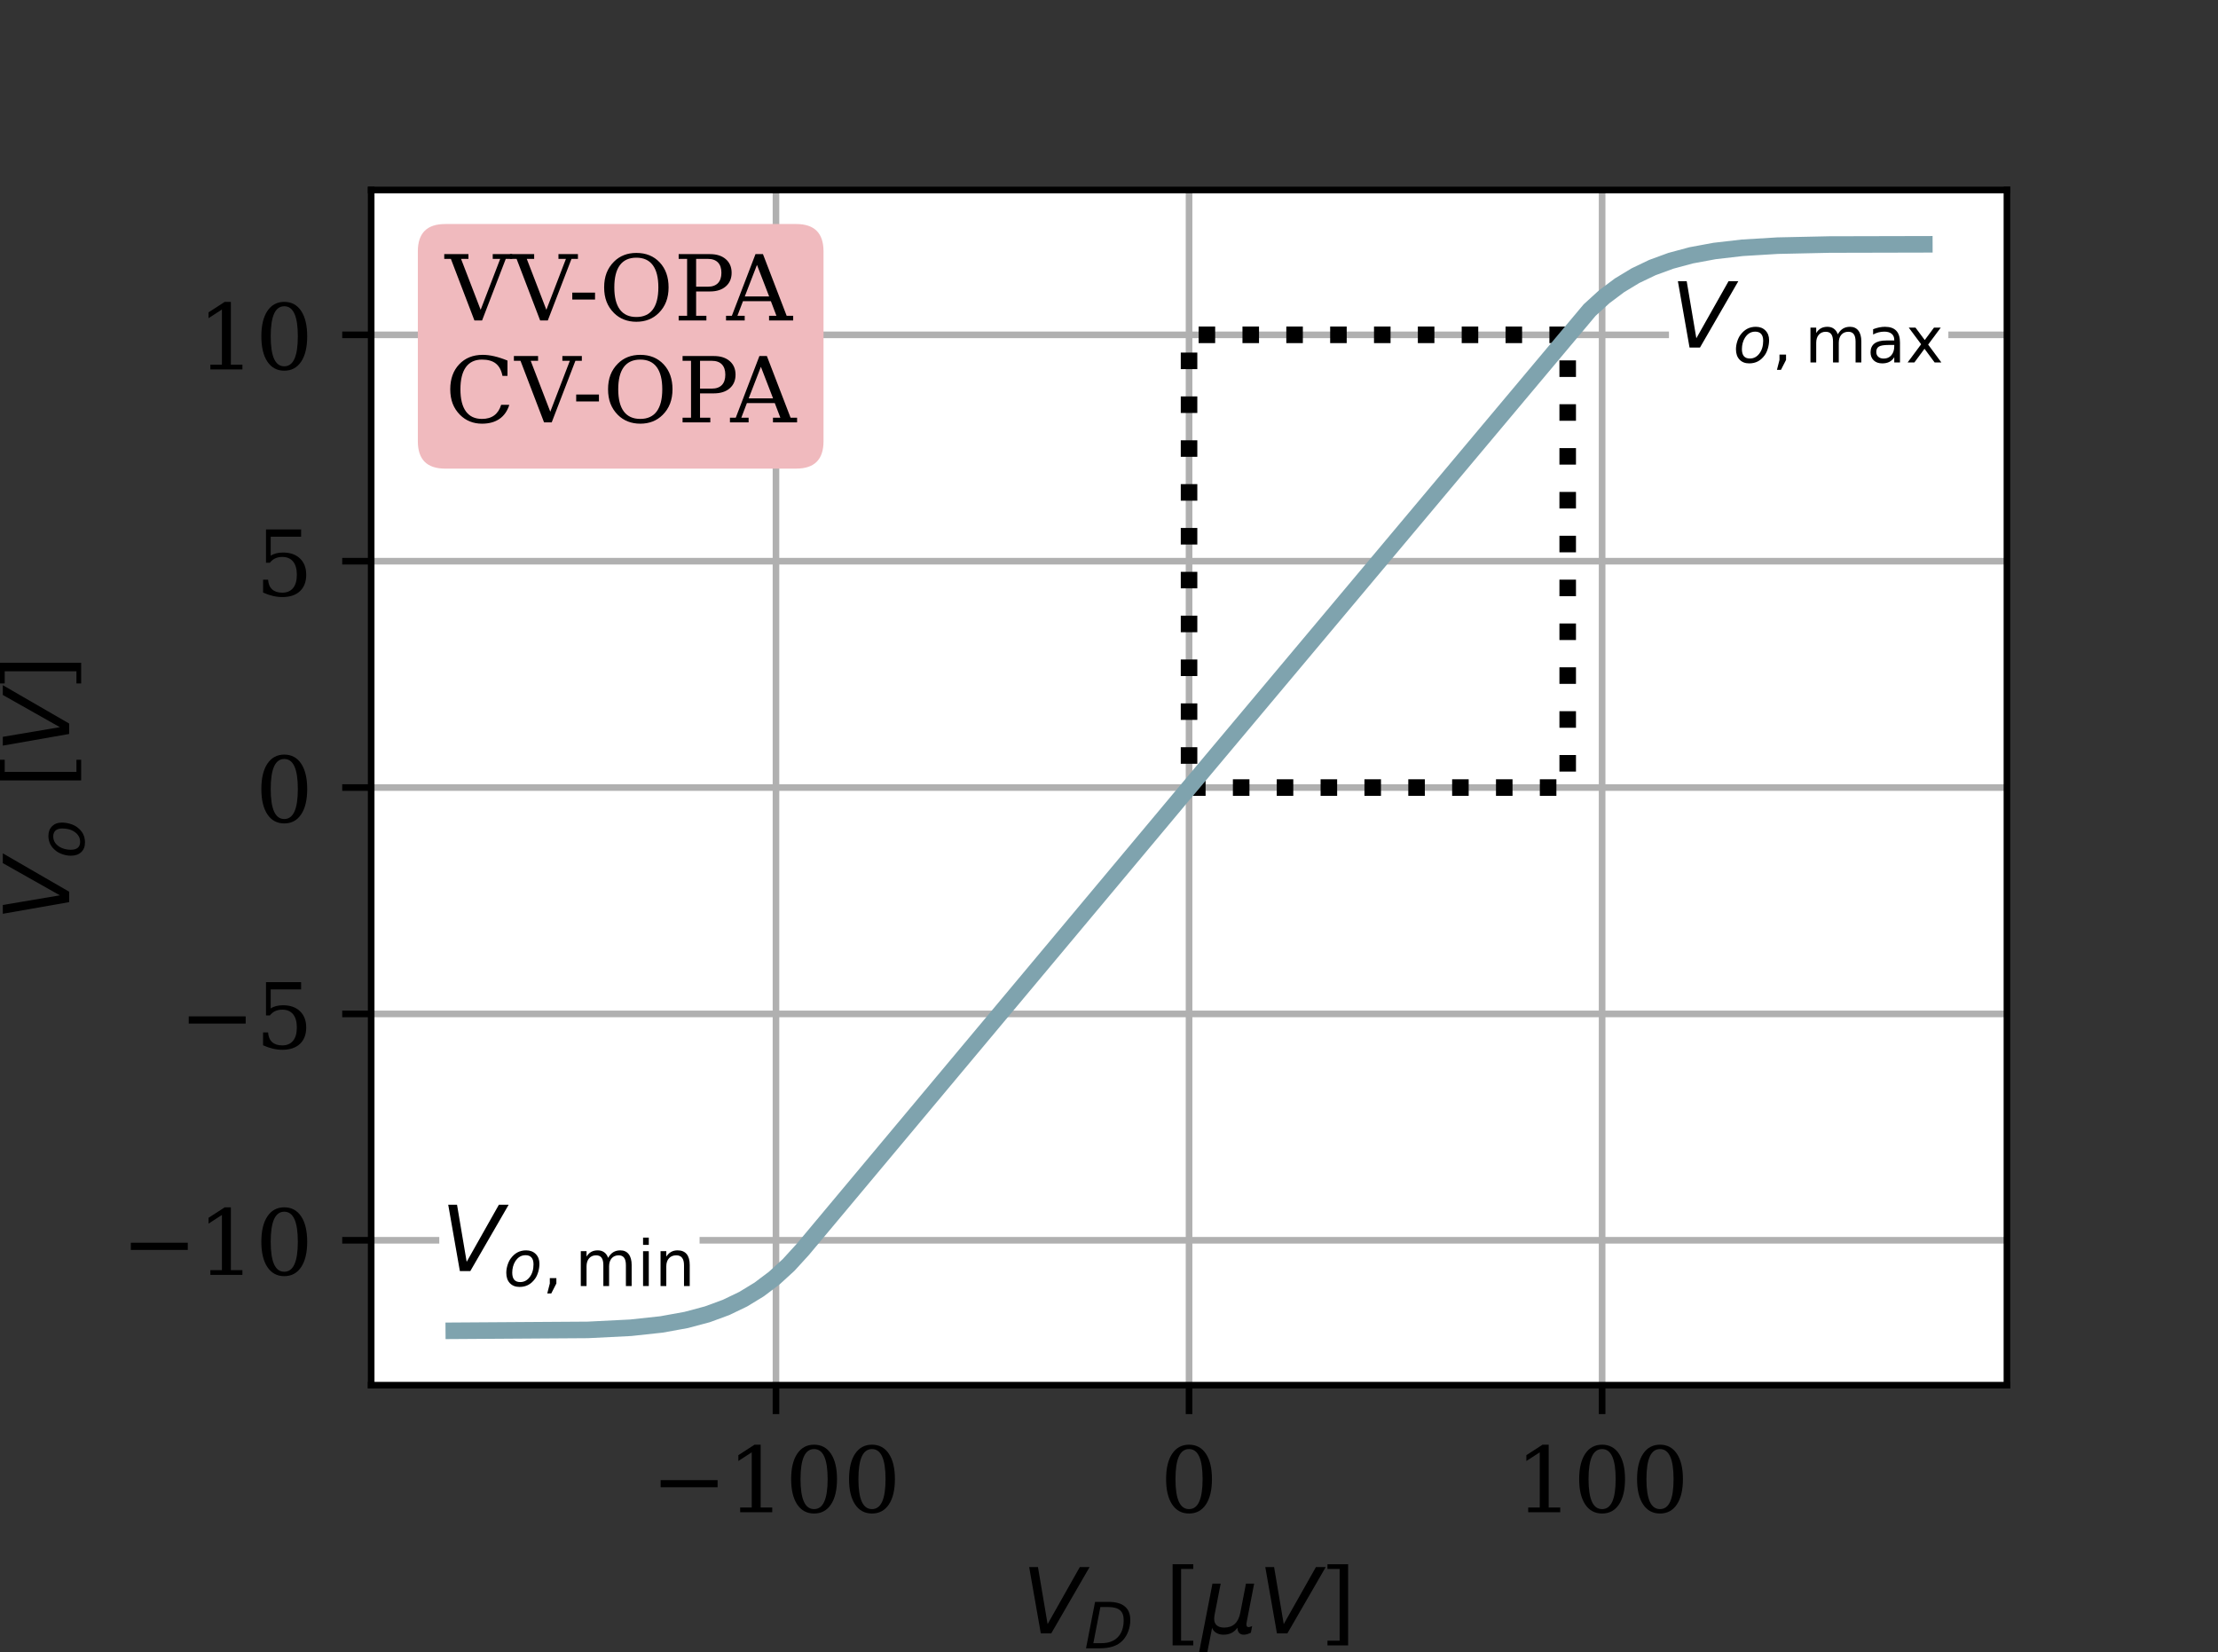 <?xml version="1.0" encoding="UTF-8" standalone="no"?>
<svg
   xmlns:dc="http://purl.org/dc/elements/1.1/"
   xmlns:cc="http://creativecommons.org/ns#"
   xmlns:rdf="http://www.w3.org/1999/02/22-rdf-syntax-ns#"
   xmlns:svg="http://www.w3.org/2000/svg"
   xmlns="http://www.w3.org/2000/svg"
   xmlns:xlink="http://www.w3.org/1999/xlink"
   xmlns:sodipodi="http://sodipodi.sourceforge.net/DTD/sodipodi-0.dtd"
   xmlns:inkscape="http://www.inkscape.org/namespaces/inkscape"
   inkscape:version="1.0 (4035a4fb49, 2020-05-01)"
   sodipodi:docname="op_amp_transfer_volt.svg"
   id="svg316"
   width="268.091pt"
   viewBox="0 0 268.091 199.713"
   version="1.1"
   height="199.713pt">
  <rect x="0" y="0" width="268.091" height="199.713" fill="#333333" stroke="none"/>
  <sodipodi:namedview
     fit-margin-bottom="0"
     fit-margin-right="0"
     fit-margin-left="0"
     fit-margin-top="0"
     inkscape:current-layer="svg316"
     inkscape:window-maximized="1"
     inkscape:window-y="-8"
     inkscape:window-x="-8"
     inkscape:cy="127.55905"
     inkscape:cx="187.37613"
     inkscape:zoom="2.9839121"
     showgrid="false"
     id="namedview318"
     inkscape:window-height="1377"
     inkscape:window-width="2560"
     inkscape:pageshadow="2"
     inkscape:pageopacity="0"
     guidetolerance="10"
     gridtolerance="10"
     objecttolerance="10"
     borderopacity="1"
     bordercolor="#666666"
     pagecolor="#ffffff" />
  <defs
     id="defs6">
    <style
       id="style4"
       type="text/css">*{stroke-linecap:butt;stroke-linejoin:round;}</style>
  </defs>
  <path
     id="path8"
     style="fill:none"
     d="M 12.973,191.339 H 268.091 V 0 H 12.973 Z" />
  <g
     transform="translate(12.973)"
     id="patch_2">
    <path
       id="path11"
       style="fill:#ffffff"
       d="M 31.89,167.421 H 229.606 V 22.961 H 31.89 Z" />
  </g>
  <g
     transform="translate(12.973)"
     id="matplotlib.axis_1">
    <g
       id="xtick_1">
      <g
         id="line2d_1">
        <path
           id="path17"
           style="fill:none;stroke:#b0b0b0;stroke-width:0.8;stroke-linecap:square"
           d="M 80.82,167.421 V 22.961"
           clip-path="url(#p0be2b7b2af)" />
      </g>
      <g
         id="line2d_2">
        <defs
           id="defs21">
          <path
             style="stroke:#000000;stroke-width:0.8"
             id="m59925006cc"
             d="M 0,0 V 3.5" />
        </defs>
        <g
           id="g25">
          <use
             height="100%"
             width="100%"
             id="use23"
             y="167.421"
             xlink:href="#m59925006cc"
             x="80.82"
             style="stroke:#000000;stroke-width:0.8" />
        </g>
      </g>
      <g
         id="text_1">
        <!-- −100 -->
        <g
           id="g41"
           transform="matrix(0.11,0,0,-0.11,65.713,182.78)">
          <defs
             id="defs31">
            <path
               id="DejaVuSerif-8722"
               d="M 10.594,35.297 H 73.188 v -7.906 H 10.594 Z" />
            <path
               id="DejaVuSerif-49"
               d="M 14.203,0 V 5.172 H 26.906 v 60.656 l -14.703,-9.531 v 6.406 L 29.984,74.219 H 36.719 V 5.172 H 49.422 V 0 Z" />
            <path
               id="DejaVuSerif-48"
               d="m 31.781,3.422 q 7.484,0 11.188,8.203 3.719,8.203 3.719,24.75 0,16.609 -3.719,24.812 -3.703,8.203 -11.188,8.203 -7.469,0 -11.188,-8.203 -3.703,-8.203 -3.703,-24.812 0,-16.547 3.703,-24.75 3.719,-8.203 11.188,-8.203 z m 0,-4.844 Q 19.922,-1.422 13.25,8.531 6.594,18.5 6.594,36.375 q 0,17.922 6.656,27.875 6.672,9.969 18.531,9.969 11.922,0 18.562,-9.969 6.641,-9.953 6.641,-27.875 0,-17.875 -6.641,-27.844 -6.641,-9.953 -18.562,-9.953 z" />
          </defs>
          <use
             height="100%"
             width="100%"
             y="0"
             x="0"
             id="use33"
             xlink:href="#DejaVuSerif-8722" />
          <use
             height="100%"
             width="100%"
             y="0"
             id="use35"
             xlink:href="#DejaVuSerif-49"
             x="83.789" />
          <use
             height="100%"
             width="100%"
             y="0"
             id="use37"
             xlink:href="#DejaVuSerif-48"
             x="147.412" />
          <use
             height="100%"
             width="100%"
             y="0"
             id="use39"
             xlink:href="#DejaVuSerif-48"
             x="211.035" />
        </g>
      </g>
    </g>
    <g
       id="xtick_2">
      <g
         id="line2d_3">
        <path
           id="path45"
           style="fill:none;stroke:#b0b0b0;stroke-width:0.8;stroke-linecap:square"
           d="M 130.748,167.421 V 22.961"
           clip-path="url(#p0be2b7b2af)" />
      </g>
      <g
         id="line2d_4">
        <g
           id="g50">
          <use
             height="100%"
             width="100%"
             id="use48"
             y="167.421"
             xlink:href="#m59925006cc"
             x="130.748"
             style="stroke:#000000;stroke-width:0.8" />
        </g>
      </g>
      <g
         id="text_2">
        <!-- 0 -->
        <g
           id="g55"
           transform="matrix(0.11,0,0,-0.11,127.249,182.78)">
          <use
             height="100%"
             width="100%"
             y="0"
             x="0"
             id="use53"
             xlink:href="#DejaVuSerif-48" />
        </g>
      </g>
    </g>
    <g
       id="xtick_3">
      <g
         id="line2d_5">
        <path
           id="path59"
           style="fill:none;stroke:#b0b0b0;stroke-width:0.8;stroke-linecap:square"
           d="M 180.676,167.421 V 22.961"
           clip-path="url(#p0be2b7b2af)" />
      </g>
      <g
         id="line2d_6">
        <g
           id="g64">
          <use
             height="100%"
             width="100%"
             id="use62"
             y="167.421"
             xlink:href="#m59925006cc"
             x="180.676"
             style="stroke:#000000;stroke-width:0.8" />
        </g>
      </g>
      <g
         id="text_3">
        <!-- 100 -->
        <g
           id="g73"
           transform="matrix(0.11,0,0,-0.11,170.178,182.78)">
          <use
             height="100%"
             width="100%"
             y="0"
             x="0"
             id="use67"
             xlink:href="#DejaVuSerif-49" />
          <use
             height="100%"
             width="100%"
             y="0"
             id="use69"
             xlink:href="#DejaVuSerif-48"
             x="63.623" />
          <use
             height="100%"
             width="100%"
             y="0"
             id="use71"
             xlink:href="#DejaVuSerif-48"
             x="127.246" />
        </g>
      </g>
    </g>
    <g
       id="text_4">
      <!-- $V_D$ [$\mu V$] -->
      <g
         id="g99"
         transform="matrix(0.11,0,0,-0.11,110.563,197.427)">
        <defs
           id="defs83">
          <path
             id="DejaVuSans-Oblique-86"
             d="M 20.609,0 7.812,72.906 h 9.672 L 28.078,10.203 63.484,72.906 H 74.219 L 32.078,0 Z" />
          <path
             id="DejaVuSans-Oblique-68"
             d="M 16.891,72.906 H 38.094 q 16.891,0 25.5,-7.156 8.625,-7.156 8.625,-21.266 0,-9.328 -3.281,-17.953 Q 65.672,17.922 59.906,12.016 54.109,5.953 45.172,2.969 36.234,0 24.031,0 H 2.688 Z m 8.312,-8.109 -11,-56.688 H 27.094 q 16.562,0 25.641,9.516 9.078,9.531 9.078,26.859 0,10.5 -5.859,15.406 -5.859,4.906 -18.359,4.906 z" />
          <path
             id="DejaVuSerif-32"
             d="" />
          <path
             id="DejaVuSerif-91"
             d="m 8.594,75.984 h 22.703 v -5.188 h -13.375 v -78.812 h 13.375 V -13.188 H 8.594 Z" />
          <path
             id="DejaVuSans-Oblique-956"
             d="M -1.312,-20.797 13.375,54.688 h 9.031 L 15.766,20.656 q -0.188,-1.031 -0.344,-2.297 -0.141,-1.266 -0.141,-2.531 0,-4.547 2.859,-7 Q 21,6.391 26.312,6.391 q 7.234,0 11.672,4.094 Q 42.438,14.594 44,22.797 L 50.203,54.688 H 59.188 L 51.031,12.641 Q 50.828,11.719 50.75,11.031 50.688,10.359 50.688,9.812 q 0,-1.516 0.609,-2.219 0.609,-0.703 1.922,-0.703 0.5,0 1.344,0.234 0.859,0.25 2.422,0.891 l -1.375,-7.234 q -2.141,-1.078 -4.094,-1.641 -1.953,-0.562 -3.812,-0.562 -3.219,0 -5.047,2.047 -1.828,2.062 -1.828,5.672 -2.734,-3.906 -6.531,-5.812 -3.781,-1.906 -8.906,-1.906 -4.547,0 -7.938,2.094 -3.391,2.109 -4.469,5.531 l -5.266,-27 z" />
          <path
             id="DejaVuSerif-93"
             d="M 30.422,75.984 V -13.188 H 7.719 v 5.172 h 13.375 v 78.812 h -13.375 v 5.188 z" />
        </defs>
        <use
           height="100%"
           width="100%"
           y="0"
           x="0"
           id="use85"
           xlink:href="#DejaVuSans-Oblique-86"
           transform="translate(0,0.016)" />
        <use
           height="100%"
           width="100%"
           y="0"
           x="0"
           id="use87"
           xlink:href="#DejaVuSans-Oblique-68"
           transform="matrix(0.7,0,0,0.7,68.408,-16.391)" />
        <use
           height="100%"
           width="100%"
           y="0"
           x="0"
           id="use89"
           xlink:href="#DejaVuSerif-32"
           transform="translate(125.044,0.016)" />
        <use
           height="100%"
           width="100%"
           y="0"
           x="0"
           id="use91"
           xlink:href="#DejaVuSerif-91"
           transform="translate(156.831,0.016)" />
        <use
           height="100%"
           width="100%"
           y="0"
           x="0"
           id="use93"
           xlink:href="#DejaVuSans-Oblique-956"
           transform="translate(195.845,0.016)" />
        <use
           height="100%"
           width="100%"
           y="0"
           x="0"
           id="use95"
           xlink:href="#DejaVuSans-Oblique-86"
           transform="translate(259.468,0.016)" />
        <use
           height="100%"
           width="100%"
           y="0"
           x="0"
           id="use97"
           xlink:href="#DejaVuSerif-93"
           transform="translate(327.876,0.016)" />
      </g>
    </g>
  </g>
  <g
     transform="translate(12.973)"
     id="matplotlib.axis_2">
    <g
       id="ytick_1">
      <g
         id="line2d_7">
        <path
           id="path103"
           style="fill:none;stroke:#b0b0b0;stroke-width:0.8;stroke-linecap:square"
           d="M 31.89,149.911 H 229.606"
           clip-path="url(#p0be2b7b2af)" />
      </g>
      <g
         id="line2d_8">
        <defs
           id="defs107">
          <path
             style="stroke:#000000;stroke-width:0.8"
             id="m41d0a00a5a"
             d="M 0,0 H -3.5" />
        </defs>
        <g
           id="g111">
          <use
             height="100%"
             width="100%"
             id="use109"
             y="149.911"
             xlink:href="#m41d0a00a5a"
             x="31.89"
             style="stroke:#000000;stroke-width:0.8" />
        </g>
      </g>
      <g
         id="text_5">
        <!-- −10 -->
        <g
           id="g120"
           transform="matrix(0.11,0,0,-0.11,1.675,154.09)">
          <use
             height="100%"
             width="100%"
             y="0"
             x="0"
             id="use114"
             xlink:href="#DejaVuSerif-8722" />
          <use
             height="100%"
             width="100%"
             y="0"
             id="use116"
             xlink:href="#DejaVuSerif-49"
             x="83.789" />
          <use
             height="100%"
             width="100%"
             y="0"
             id="use118"
             xlink:href="#DejaVuSerif-48"
             x="147.412" />
        </g>
      </g>
    </g>
    <g
       id="ytick_2">
      <g
         id="line2d_9">
        <path
           id="path124"
           style="fill:none;stroke:#b0b0b0;stroke-width:0.8;stroke-linecap:square"
           d="M 31.89,122.551 H 229.606"
           clip-path="url(#p0be2b7b2af)" />
      </g>
      <g
         id="line2d_10">
        <g
           id="g129">
          <use
             height="100%"
             width="100%"
             id="use127"
             y="122.551"
             xlink:href="#m41d0a00a5a"
             x="31.89"
             style="stroke:#000000;stroke-width:0.8" />
        </g>
      </g>
      <g
         id="text_6">
        <!-- −5 -->
        <g
           id="g139"
           transform="matrix(0.11,0,0,-0.11,8.673,126.73)">
          <defs
             id="defs133">
            <path
               id="DejaVuSerif-53"
               d="M 50.297,72.906 V 64.891 H 16.891 V 44 q 2.547,1.75 5.938,2.625 3.391,0.891 7.594,0.891 11.812,0 18.641,-6.547 6.844,-6.547 6.844,-17.875 0,-11.562 -6.906,-18.047 -6.906,-6.469 -19.406,-6.469 -5.031,0 -10.312,1.234 Q 14.016,1.031 8.5,3.516 v 14.156 h 5.516 q 0.438,-6.922 4.406,-10.594 3.984,-3.656 11.172,-3.656 7.719,0 11.859,5.078 4.156,5.078 4.156,14.594 0,9.469 -4.125,14.516 -4.125,5.062 -11.891,5.062 -4.391,0 -7.75,-1.562 Q 18.5,39.547 15.922,36.281 H 11.719 v 36.625 z" />
          </defs>
          <use
             height="100%"
             width="100%"
             y="0"
             x="0"
             id="use135"
             xlink:href="#DejaVuSerif-8722" />
          <use
             height="100%"
             width="100%"
             y="0"
             id="use137"
             xlink:href="#DejaVuSerif-53"
             x="83.789" />
        </g>
      </g>
    </g>
    <g
       id="ytick_3">
      <g
         id="line2d_11">
        <path
           id="path143"
           style="fill:none;stroke:#b0b0b0;stroke-width:0.8;stroke-linecap:square"
           d="M 31.89,95.191 H 229.606"
           clip-path="url(#p0be2b7b2af)" />
      </g>
      <g
         id="line2d_12">
        <g
           id="g148">
          <use
             height="100%"
             width="100%"
             id="use146"
             y="95.191"
             xlink:href="#m41d0a00a5a"
             x="31.89"
             style="stroke:#000000;stroke-width:0.8" />
        </g>
      </g>
      <g
         id="text_7">
        <!-- 0 -->
        <g
           id="g153"
           transform="matrix(0.11,0,0,-0.11,17.891,99.37)">
          <use
             height="100%"
             width="100%"
             y="0"
             x="0"
             id="use151"
             xlink:href="#DejaVuSerif-48" />
        </g>
      </g>
    </g>
    <g
       id="ytick_4">
      <g
         id="line2d_13">
        <path
           id="path157"
           style="fill:none;stroke:#b0b0b0;stroke-width:0.8;stroke-linecap:square"
           d="M 31.89,67.831 H 229.606"
           clip-path="url(#p0be2b7b2af)" />
      </g>
      <g
         id="line2d_14">
        <g
           id="g162">
          <use
             height="100%"
             width="100%"
             id="use160"
             y="67.831"
             xlink:href="#m41d0a00a5a"
             x="31.89"
             style="stroke:#000000;stroke-width:0.8" />
        </g>
      </g>
      <g
         id="text_8">
        <!-- 5 -->
        <g
           id="g167"
           transform="matrix(0.11,0,0,-0.11,17.891,72.01)">
          <use
             height="100%"
             width="100%"
             y="0"
             x="0"
             id="use165"
             xlink:href="#DejaVuSerif-53" />
        </g>
      </g>
    </g>
    <g
       id="ytick_5">
      <g
         id="line2d_15">
        <path
           id="path171"
           style="fill:none;stroke:#b0b0b0;stroke-width:0.8;stroke-linecap:square"
           d="M 31.89,40.471 H 229.606"
           clip-path="url(#p0be2b7b2af)" />
      </g>
      <g
         id="line2d_16">
        <g
           id="g176">
          <use
             height="100%"
             width="100%"
             id="use174"
             y="40.471"
             xlink:href="#m41d0a00a5a"
             x="31.89"
             style="stroke:#000000;stroke-width:0.8" />
        </g>
      </g>
      <g
         id="text_9">
        <!-- 10 -->
        <g
           id="g183"
           transform="matrix(0.11,0,0,-0.11,10.892,44.65)">
          <use
             height="100%"
             width="100%"
             y="0"
             x="0"
             id="use179"
             xlink:href="#DejaVuSerif-49" />
          <use
             height="100%"
             width="100%"
             y="0"
             id="use181"
             xlink:href="#DejaVuSerif-48"
             x="63.623" />
        </g>
      </g>
    </g>
    <g
       id="text_10">
      <!-- $V_o$ [$V$] -->
      <g
         id="g202"
         transform="matrix(0,-0.11,-0.11,0,-4.613,111.306)">
        <defs
           id="defs188">
          <path
             id="DejaVuSans-Oblique-111"
             d="m 25.391,-1.422 q -9.625,0 -15.219,5.938 -5.578,5.938 -5.578,16.188 0,5.953 1.922,12.125 1.938,6.188 5.016,10.391 Q 16.359,49.75 22.312,52.875 28.266,56 35.797,56 q 9.328,0 15.062,-5.812 5.734,-5.797 5.734,-15.172 0,-6.5 -1.906,-12.953 Q 52.781,15.625 49.703,11.375 44.922,4.828 38.969,1.703 q -5.953,-3.125 -13.578,-3.125 z M 13.922,21 q 0,-7.422 3.094,-11.109 3.109,-3.688 9.406,-3.688 9.031,0 14.953,7.875 5.938,7.891 5.938,20 0,7.078 -3.172,10.688 -3.172,3.625 -9.328,3.625 -5.078,0 -9.031,-2.375 Q 21.828,43.656 18.703,38.812 16.406,35.203 15.156,30.562 13.922,25.922 13.922,21 Z" />
        </defs>
        <use
           height="100%"
           width="100%"
           y="0"
           x="0"
           id="use190"
           xlink:href="#DejaVuSans-Oblique-86"
           transform="translate(0,0.016)" />
        <use
           height="100%"
           width="100%"
           y="0"
           x="0"
           id="use192"
           xlink:href="#DejaVuSans-Oblique-111"
           transform="matrix(0.7,0,0,0.7,68.408,-16.391)" />
        <use
           height="100%"
           width="100%"
           y="0"
           x="0"
           id="use194"
           xlink:href="#DejaVuSerif-32"
           transform="translate(113.97,0.016)" />
        <use
           height="100%"
           width="100%"
           y="0"
           x="0"
           id="use196"
           xlink:href="#DejaVuSerif-91"
           transform="translate(145.757,0.016)" />
        <use
           height="100%"
           width="100%"
           y="0"
           x="0"
           id="use198"
           xlink:href="#DejaVuSans-Oblique-86"
           transform="translate(184.771,0.016)" />
        <use
           height="100%"
           width="100%"
           y="0"
           x="0"
           id="use200"
           xlink:href="#DejaVuSerif-93"
           transform="translate(253.179,0.016)" />
      </g>
    </g>
  </g>
  <g
     transform="translate(12.973)"
     id="patch_4">
    <path
       id="path209"
       style="fill:none;stroke:#000000;stroke-width:0.8;stroke-linecap:square;stroke-linejoin:miter"
       d="M 31.89,167.421 V 22.961" />
  </g>
  <g
     transform="translate(12.973)"
     id="patch_5">
    <path
       id="path212"
       style="fill:none;stroke:#000000;stroke-width:0.8;stroke-linecap:square;stroke-linejoin:miter"
       d="M 229.606,167.421 V 22.961" />
  </g>
  <g
     transform="translate(12.973)"
     id="patch_6">
    <path
       id="path215"
       style="fill:none;stroke:#000000;stroke-width:0.8;stroke-linecap:square;stroke-linejoin:miter"
       d="M 31.89,167.421 H 229.606" />
  </g>
  <g
     transform="translate(12.973)"
     id="patch_7">
    <path
       id="path218"
       style="fill:none;stroke:#000000;stroke-width:0.8;stroke-linecap:square;stroke-linejoin:miter"
       d="M 31.89,22.961 H 229.606" />
  </g>
  <g
     transform="translate(12.973)"
     id="text_11">
    <g
       id="patch_8">
      <path
         id="path221"
         style="fill:#f0babe"
         d="m 40.832,56.64 h 42.434 q 3.3,0 3.3,-3.3 V 30.377 q 0,-3.3 -3.3,-3.3 H 40.832 q -3.3,0 -3.3,3.3 v 22.964 q 0,3.3 3.3,3.3 z" />
    </g>
    <!-- VV-OPA -->
    <g
       id="g243"
       transform="matrix(0.11,0,0,-0.11,40.832,38.735)">
      <defs
         id="defs229">
        <path
           id="DejaVuSerif-86"
           d="M 17.484,67.672 39.016,11.719 60.5,67.672 H 52.297 V 72.906 H 73.688 V 67.672 H 66.609 L 40.578,0 h -8.406 l -25.875,67.672 h -7.281 V 72.906 H 25.594 v -5.234 z" />
        <path
           id="DejaVuSerif-45"
           d="m 4.391,30.609 h 25 V 23 h -25 z" />
        <path
           id="DejaVuSerif-79"
           d="m 41.016,3.812 q 11.969,0 18.062,8.219 6.109,8.234 6.109,24.344 0,16.172 -6.109,24.391 Q 52.984,69 41.016,69 29,69 22.891,60.766 16.797,52.547 16.797,36.375 q 0,-16.109 6.094,-24.344 Q 29,3.812 41.016,3.812 Z m 0,-5.234 q -7.422,0 -13.656,2.438 -6.219,2.453 -10.953,7.188 -5.469,5.469 -8.141,12.406 -2.656,6.938 -2.656,15.766 0,8.844 2.656,15.797 2.672,6.953 8.141,12.422 4.781,4.797 10.938,7.203 6.156,2.422 13.672,2.422 15.875,0 25.641,-10.406 9.766,-10.391 9.766,-27.438 0,-8.734 -2.688,-15.75 -2.688,-7 -8.156,-12.422 Q 60.797,3.422 54.641,1 q -6.156,-2.422 -13.625,-2.422 z" />
        <path
           id="DejaVuSerif-80"
           d="M 24.703,37.109 H 37.594 q 7.281,0 11.078,3.922 3.812,3.938 3.812,11.359 0,7.469 -3.812,11.375 -3.797,3.906 -11.078,3.906 H 24.703 Z M 5.516,0 v 5.172 h 9.281 v 62.5 h -9.281 v 5.234 h 34.469 q 10.938,0 17.328,-5.547 6.406,-5.547 6.406,-14.969 0,-9.375 -6.406,-14.938 -6.391,-5.562 -17.328,-5.562 H 24.703 V 5.172 h 11.281 V 0 Z" />
        <path
           id="DejaVuSerif-65"
           d="M 20.016,26.422 H 46.781 l -13.375,34.656 z M -0.594,0 V 5.172 H 5.812 L 31.781,72.906 h 8.203 L 66.016,5.172 H 73.188 V 0 h -26.5 v 5.172 h 8.094 L 48.688,21.188 H 18.016 L 11.922,5.172 h 8 V 0 Z" />
      </defs>
      <use
         height="100%"
         width="100%"
         y="0"
         x="0"
         id="use231"
         xlink:href="#DejaVuSerif-86" />
      <use
         height="100%"
         width="100%"
         y="0"
         id="use233"
         xlink:href="#DejaVuSerif-86"
         x="72.217" />
      <use
         height="100%"
         width="100%"
         y="0"
         id="use235"
         xlink:href="#DejaVuSerif-45"
         x="135.309" />
      <use
         height="100%"
         width="100%"
         y="0"
         id="use237"
         xlink:href="#DejaVuSerif-79"
         x="169.098" />
      <use
         height="100%"
         width="100%"
         y="0"
         id="use239"
         xlink:href="#DejaVuSerif-80"
         x="251.08" />
      <use
         height="100%"
         width="100%"
         y="0"
         id="use241"
         xlink:href="#DejaVuSerif-65"
         x="309.24" />
    </g>
    <!-- CV-OPA -->
    <g
       id="g260"
       transform="matrix(0.11,0,0,-0.11,40.832,51.053)">
      <defs
         id="defs246">
        <path
           id="DejaVuSerif-67"
           d="M 70.516,19.281 Q 67.281,9.078 59.688,3.828 q -7.594,-5.25 -19.203,-5.25 -7.141,0 -13.25,2.438 -6.094,2.453 -10.828,7.188 -5.469,5.469 -8.141,12.422 -2.656,6.969 -2.656,15.75 0,17 9.812,27.422 Q 25.25,74.219 41.312,74.219 q 5.953,0 12.688,-1.562 6.75,-1.562 14.5,-4.734 V 51.125 h -5.516 q -1.797,9.172 -7.25,13.516 Q 50.297,69 40.484,69 28.812,69 22.797,60.719 q -6,-8.281 -6,-24.344 0,-16.016 6,-24.297 Q 28.812,3.812 40.484,3.812 q 8.156,0 13.422,3.875 5.281,3.891 7.625,11.594 z" />
      </defs>
      <use
         height="100%"
         width="100%"
         y="0"
         x="0"
         id="use248"
         xlink:href="#DejaVuSerif-67" />
      <use
         height="100%"
         width="100%"
         y="0"
         id="use250"
         xlink:href="#DejaVuSerif-86"
         x="76.514" />
      <use
         height="100%"
         width="100%"
         y="0"
         id="use252"
         xlink:href="#DejaVuSerif-45"
         x="139.605" />
      <use
         height="100%"
         width="100%"
         y="0"
         id="use254"
         xlink:href="#DejaVuSerif-79"
         x="173.395" />
      <use
         height="100%"
         width="100%"
         y="0"
         id="use256"
         xlink:href="#DejaVuSerif-80"
         x="255.377" />
      <use
         height="100%"
         width="100%"
         y="0"
         id="use258"
         xlink:href="#DejaVuSerif-65"
         x="313.537" />
    </g>
  </g>
  <g
     transform="translate(12.973)"
     id="text_12">
    <g
       id="patch_9">
      <path
         id="path263"
         style="fill:#ffffff"
         d="m 40.125,156.615 h 31.46 v -11.22 h -31.46 z" />
    </g>
    <!-- $V_{o,\min}$ -->
    <g
       id="g284"
       transform="matrix(0.11,0,0,-0.11,40.345,153.645)">
      <defs
         id="defs270">
        <path
           id="DejaVuSans-44"
           d="M 11.719,12.406 H 22.016 V 4 l -8,-15.625 H 7.719 l 4,15.625 z" />
        <path
           id="DejaVuSans-109"
           d="M 52,44.188 Q 55.375,50.25 60.062,53.125 64.75,56 71.094,56 q 8.547,0 13.188,-5.984 4.641,-5.969 4.641,-17 V 0 h -9.031 v 32.719 q 0,7.859 -2.797,11.656 -2.781,3.812 -8.484,3.812 -6.984,0 -11.047,-4.641 -4.047,-4.625 -4.047,-12.641 V 0 h -9.031 v 32.719 q 0,7.906 -2.781,11.688 -2.781,3.781 -8.594,3.781 -6.891,0 -10.953,-4.656 -4.047,-4.656 -4.047,-12.625 V 0 h -9.031 v 54.688 h 9.031 v -8.5 q 3.078,5.031 7.375,7.422 Q 29.781,56 35.688,56 41.656,56 45.828,52.969 50,49.953 52,44.188 Z" />
        <path
           id="DejaVuSans-105"
           d="M 9.422,54.688 H 18.406 V 0 H 9.422 Z m 0,21.297 H 18.406 V 64.594 H 9.422 Z" />
        <path
           id="DejaVuSans-110"
           d="M 54.891,33.016 V 0 H 45.906 v 32.719 q 0,7.766 -3.031,11.609 -3.031,3.859 -9.078,3.859 -7.281,0 -11.484,-4.641 -4.203,-4.625 -4.203,-12.641 V 0 h -9.031 v 54.688 h 9.031 v -8.5 q 3.234,4.938 7.594,7.375 4.375,2.438 10.094,2.438 9.422,0 14.25,-5.828 4.844,-5.828 4.844,-17.156 z" />
      </defs>
      <use
         height="100%"
         width="100%"
         y="0"
         x="0"
         id="use272"
         xlink:href="#DejaVuSans-Oblique-86"
         transform="translate(0,0.094)" />
      <use
         height="100%"
         width="100%"
         y="0"
         x="0"
         id="use274"
         xlink:href="#DejaVuSans-Oblique-111"
         transform="matrix(0.7,0,0,0.7,68.408,-16.312)" />
      <use
         height="100%"
         width="100%"
         y="0"
         x="0"
         id="use276"
         xlink:href="#DejaVuSans-44"
         transform="matrix(0.7,0,0,0.7,111.235,-16.312)" />
      <use
         height="100%"
         width="100%"
         y="0"
         x="0"
         id="use278"
         xlink:href="#DejaVuSans-109"
         transform="matrix(0.7,0,0,0.7,147.124,-16.312)" />
      <use
         height="100%"
         width="100%"
         y="0"
         x="0"
         id="use280"
         xlink:href="#DejaVuSans-105"
         transform="matrix(0.7,0,0,0.7,215.312,-16.312)" />
      <use
         height="100%"
         width="100%"
         y="0"
         x="0"
         id="use282"
         xlink:href="#DejaVuSans-110"
         transform="matrix(0.7,0,0,0.7,234.761,-16.312)" />
    </g>
  </g>
  <g
     transform="translate(12.973)"
     id="text_13">
    <g
       id="patch_10">
      <path
         id="path287"
         style="fill:#ffffff"
         d="m 188.756,44.987 h 33.77 v -11.22 h -33.77 z" />
    </g>
    <!-- $V_{o,\max}$ -->
    <g
       id="g306"
       transform="matrix(0.11,0,0,-0.11,188.976,42.017)">
      <defs
         id="defs292">
        <path
           id="DejaVuSans-97"
           d="m 34.281,27.484 q -10.891,0 -15.094,-2.484 -4.203,-2.484 -4.203,-8.5 0,-4.781 3.156,-7.594 3.156,-2.797 8.562,-2.797 7.484,0 12,5.297 4.516,5.297 4.516,14.078 v 2 z m 17.922,3.719 V 0 H 43.219 v 8.297 q -3.078,-4.969 -7.672,-7.344 -4.594,-2.375 -11.234,-2.375 -8.391,0 -13.359,4.719 Q 6,8.016 6,15.922 q 0,9.219 6.172,13.906 6.188,4.688 18.438,4.688 H 43.219 v 0.891 q 0,6.203 -4.078,9.594 -4.078,3.391 -11.453,3.391 -4.688,0 -9.141,-1.125 -4.438,-1.125 -8.531,-3.375 v 8.312 q 4.922,1.906 9.562,2.844 Q 24.219,56 28.609,56 q 11.875,0 17.734,-6.156 5.859,-6.141 5.859,-18.641 z" />
        <path
           id="DejaVuSans-120"
           d="M 54.891,54.688 35.109,28.078 55.906,0 H 45.312 L 29.391,21.484 13.484,0 H 2.875 L 24.125,28.609 4.688,54.688 h 10.594 l 14.5,-19.484 14.5,19.484 z" />
      </defs>
      <use
         height="100%"
         width="100%"
         y="0"
         x="0"
         id="use294"
         xlink:href="#DejaVuSans-Oblique-86"
         transform="translate(0,0.094)" />
      <use
         height="100%"
         width="100%"
         y="0"
         x="0"
         id="use296"
         xlink:href="#DejaVuSans-Oblique-111"
         transform="matrix(0.7,0,0,0.7,68.408,-16.312)" />
      <use
         height="100%"
         width="100%"
         y="0"
         x="0"
         id="use298"
         xlink:href="#DejaVuSans-44"
         transform="matrix(0.7,0,0,0.7,111.235,-16.312)" />
      <use
         height="100%"
         width="100%"
         y="0"
         x="0"
         id="use300"
         xlink:href="#DejaVuSans-109"
         transform="matrix(0.7,0,0,0.7,147.124,-16.312)" />
      <use
         height="100%"
         width="100%"
         y="0"
         x="0"
         id="use302"
         xlink:href="#DejaVuSans-97"
         transform="matrix(0.7,0,0,0.7,215.312,-16.312)" />
      <use
         height="100%"
         width="100%"
         y="0"
         x="0"
         id="use304"
         xlink:href="#DejaVuSans-120"
         transform="matrix(0.7,0,0,0.7,258.208,-16.312)" />
    </g>
  </g>
  <defs
     id="defs314">
    <clipPath
       id="p0be2b7b2af">
      <rect
         id="rect311"
         y="22.961"
         x="31.89"
         width="197.717"
         height="144.461" />
    </clipPath>
  </defs>
  <g
     transform="translate(12.973)"
     id="patch_3">
    <path
       id="path14"
       style="fill:none;stroke:#000000;stroke-width:2;stroke-linejoin:miter;stroke-dasharray:2, 3.3;stroke-dashoffset:0"
       d="m 130.748,95.191 h 45.768 V 40.471 h -45.768 z"
       clip-path="url(#p0be2b7b2af)" />
  </g>
  <g
     transform="translate(12.973)"
     id="line2d_17">
    <path
       id="path206"
       style="fill:none;stroke:#7fa3ae;stroke-width:2;stroke-dashoffset:0"
       d="m 40.877,160.855 17.192,-0.112 5.194,-0.26 3.71,-0.4 2.992,-0.541 2.559,-0.684 2.27,-0.835 2.068,-0.995 1.922,-1.172 1.818,-1.369 1.743,-1.593 1.69,-1.85 45.504,-54.404 49.626,-59.16 1.775,-1.618 1.837,-1.376 1.927,-1.166 2.052,-0.981 2.225,-0.815 2.468,-0.664 2.818,-0.522 3.355,-0.388 4.272,-0.258 6.25,-0.135 12.478,-0.029 v 0"
       clip-path="url(#p0be2b7b2af)" />
  </g>
</svg>
